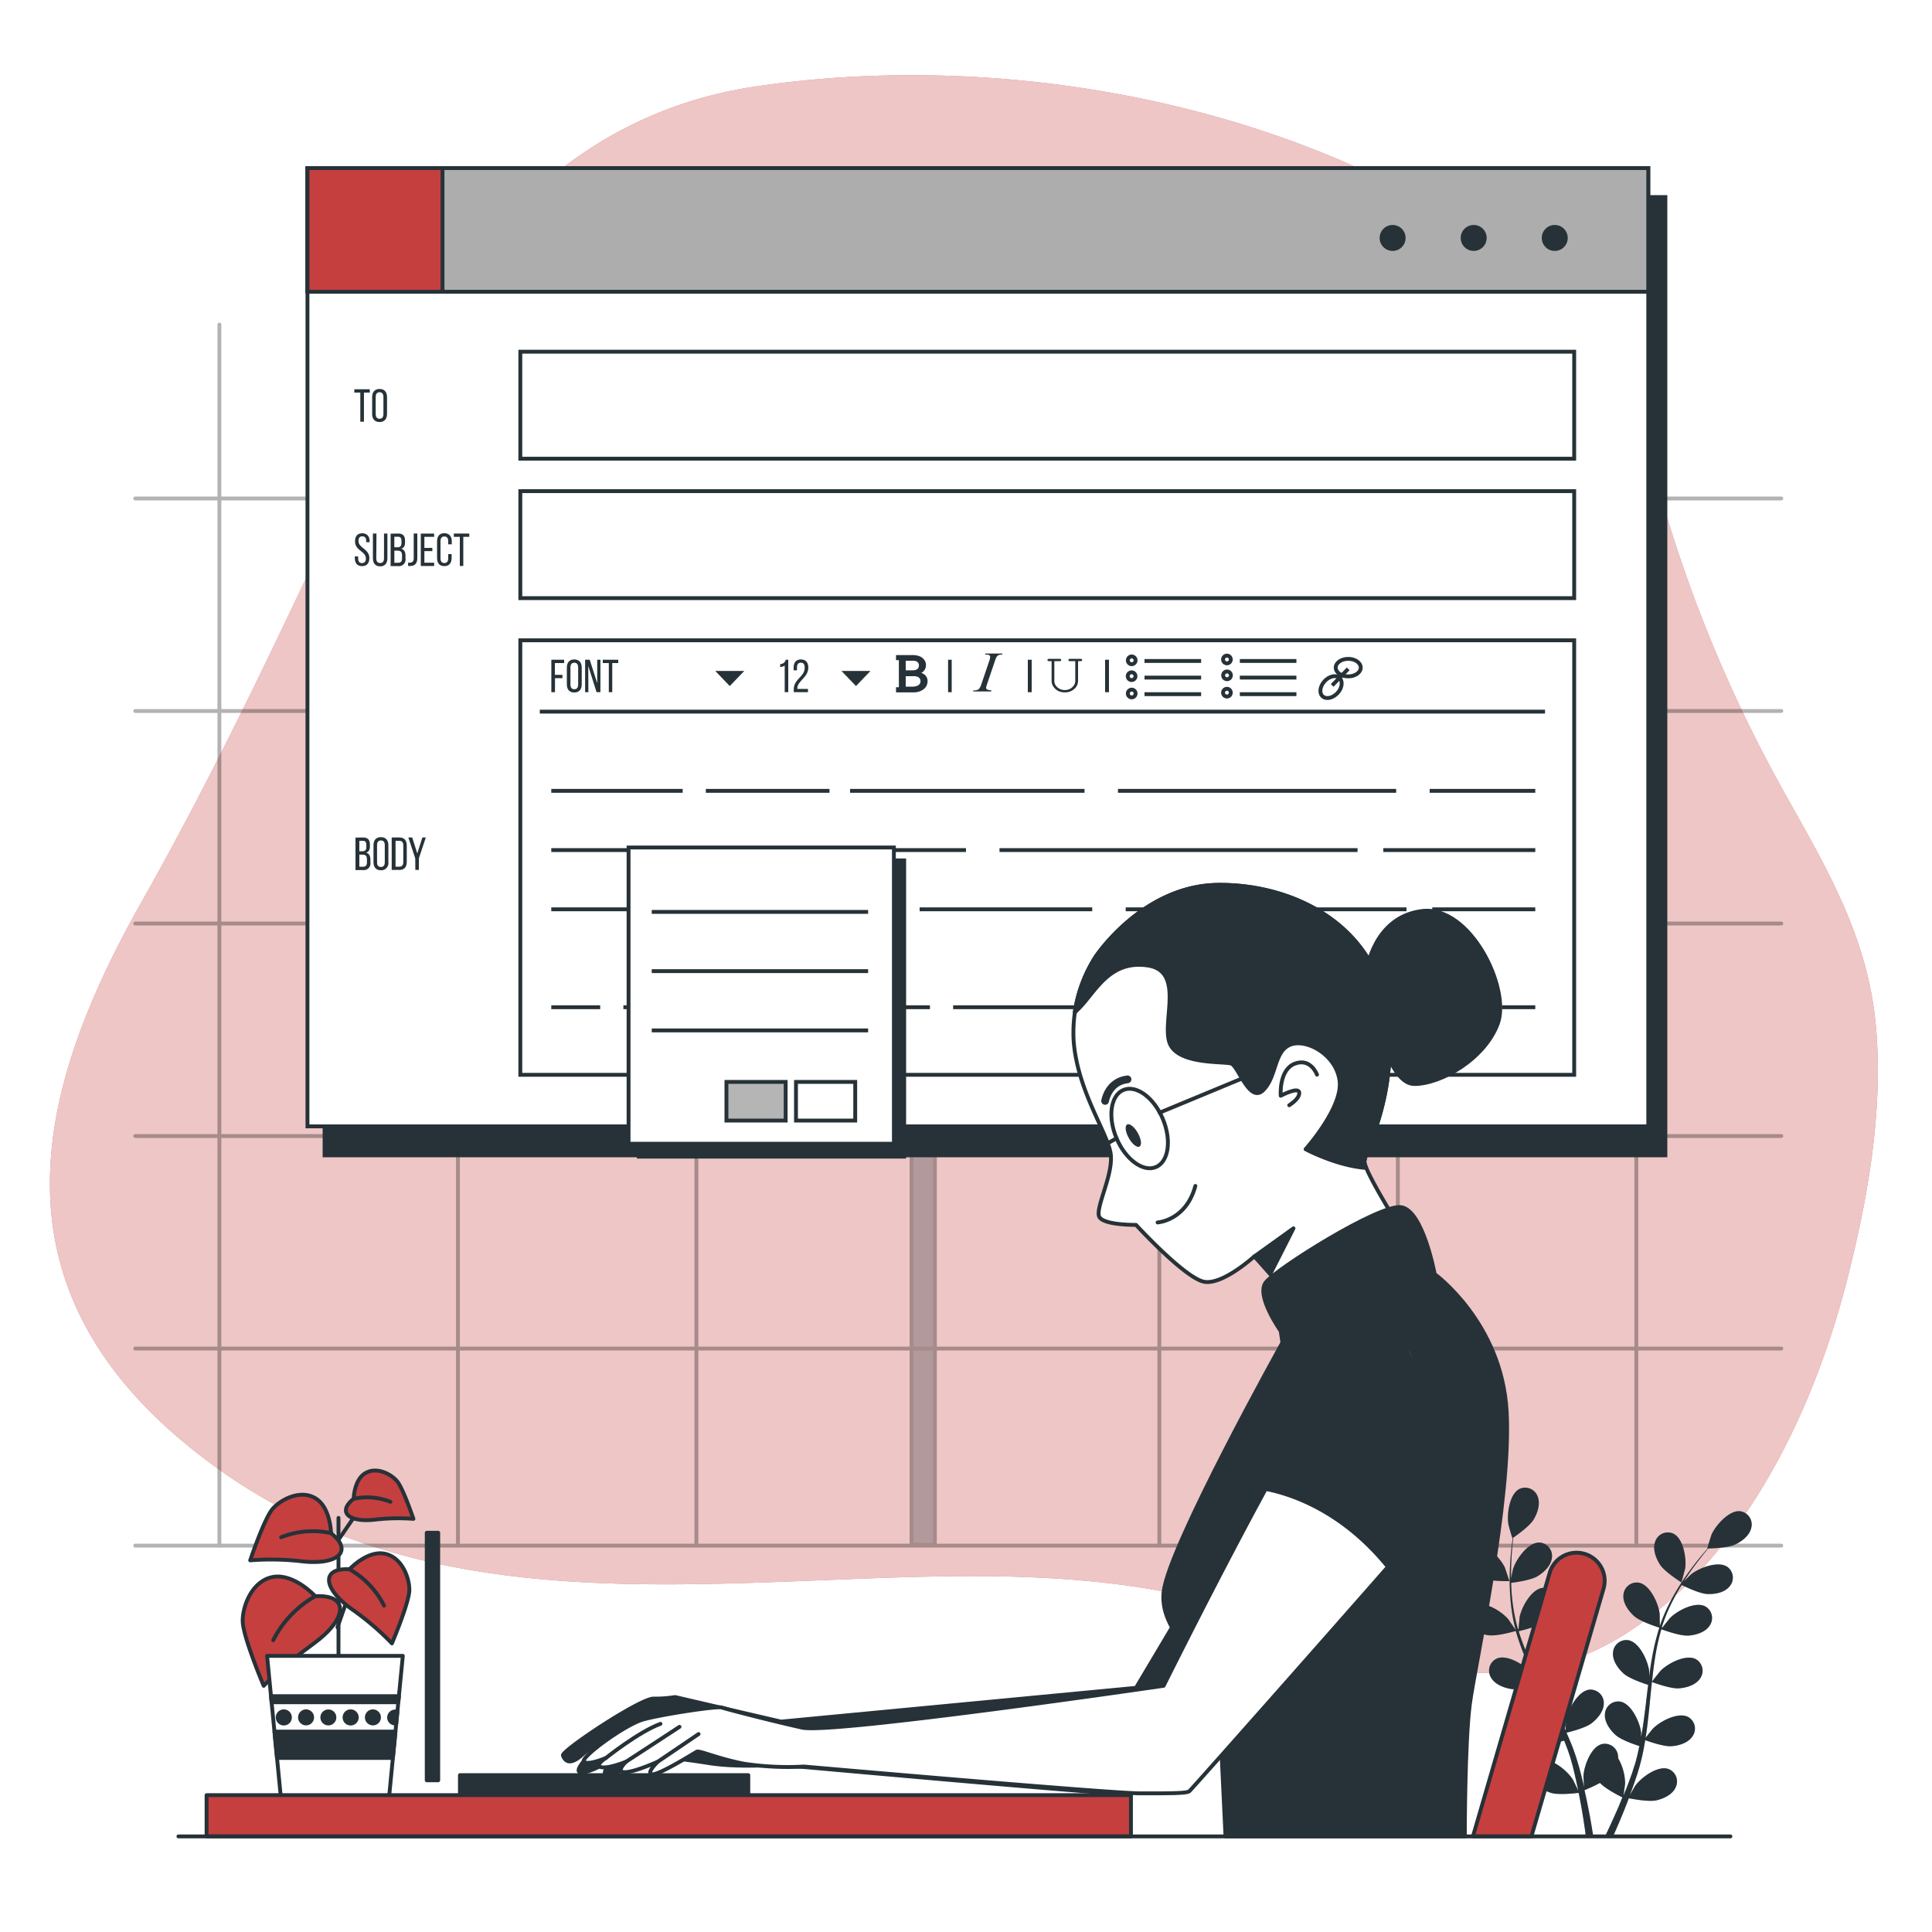 <svg class="animated" id="freepik_stories-editing-body-text" xmlns="http://www.w3.org/2000/svg" viewBox="0 0 500 500" version="1.1" xmlns:xlink="http://www.w3.org/1999/xlink" xmlns:svgjs="http://svgjs.com/svgjs"><style>svg#freepik_stories-editing-body-text:not(.animated) .animable {opacity: 0;}svg#freepik_stories-editing-body-text.animated #freepik--Screen--inject-87 {animation: 1.5s Infinite  linear floating;animation-delay: 0s;}            @keyframes floating {                0% {                    opacity: 1;                    transform: translateY(0px);                }                50% {                    transform: translateY(-10px);                }                100% {                    opacity: 1;                    transform: translateY(0px);                }            }        </style><g id="freepik--background-simple--inject-87" style="transform-origin: 249.454px 226.217px 0px;" class="animable"><path d="M417.22,96.56C408.33,81.43,395.89,69.05,380.16,59c-52.37-33.63-123.55-45.74-184.74-36.6-43.71,6.53-72.85,36.24-91.5,75-22,45.75-42,91.26-67.1,135.69C8,284-4.87,337,57.67,381c54.12,38.08,122,28.2,184,27,20.56-.4,41.27.28,61.5,4.26,40.2,7.9,79.24,36,118.78,9.76,30.05-19.95,47.75-57.64,56.33-91.78,5.11-20.34,9.13-42.79,7.23-64.39-2.07-23.66-13-41.48-24.21-61.63a359.15,359.15,0,0,1-32.78-80.48A110.36,110.36,0,0,0,417.22,96.56Z" style="fill: rgb(197, 63, 63); transform-origin: 249.454px 226.217px 0px;" id="el4m31i59w2yg" class="animable"></path><g id="elbzhpbuh7mva"><path d="M417.22,96.56C408.33,81.43,395.89,69.05,380.16,59c-52.37-33.63-123.55-45.74-184.74-36.6-43.71,6.53-72.85,36.24-91.5,75-22,45.75-42,91.26-67.1,135.69C8,284-4.87,337,57.67,381c54.12,38.08,122,28.2,184,27,20.56-.4,41.27.28,61.5,4.26,40.2,7.9,79.24,36,118.78,9.76,30.05-19.95,47.75-57.64,56.33-91.78,5.11-20.34,9.13-42.79,7.23-64.39-2.07-23.66-13-41.48-24.21-61.63a359.15,359.15,0,0,1-32.78-80.48A110.36,110.36,0,0,0,417.22,96.56Z" style="fill: rgb(255, 255, 255); opacity: 0.7; transform-origin: 249.454px 226.217px 0px;" class="animable"></path></g></g><g id="freepik--Window--inject-87" style="transform-origin: 248px 240.5px 0px;" class="animable"><g id="elvh1aq9frveg"><g style="opacity: 0.3; transform-origin: 248px 240.5px 0px;" class="animable"><rect x="235.9" y="81" width="6.05" height="318.78" style="fill: rgb(38, 50, 56); stroke: rgb(0, 0, 0); stroke-linecap: round; stroke-linejoin: round; transform-origin: 238.925px 240.39px 0px;" id="elivo5ugr9ix" class="animable"></rect><line x1="35" y1="129" x2="461" y2="129" style="fill: none; stroke: rgb(0, 0, 0); stroke-linecap: round; stroke-linejoin: round; transform-origin: 248px 129px 0px;" id="elcc6qv1g3" class="animable"></line><line x1="35" y1="184" x2="461" y2="184" style="fill: none; stroke: rgb(0, 0, 0); stroke-linecap: round; stroke-linejoin: round; transform-origin: 248px 184px 0px;" id="elk4lezt9gjkp" class="animable"></line><line x1="35" y1="239" x2="461" y2="239" style="fill: none; stroke: rgb(0, 0, 0); stroke-linecap: round; stroke-linejoin: round; transform-origin: 248px 239px 0px;" id="elbg1lb4r9jnp" class="animable"></line><line x1="35" y1="294" x2="461" y2="294" style="fill: none; stroke: rgb(0, 0, 0); stroke-linecap: round; stroke-linejoin: round; transform-origin: 248px 294px 0px;" id="el78inoih42y8" class="animable"></line><line x1="35" y1="349" x2="461" y2="349" style="fill: none; stroke: rgb(0, 0, 0); stroke-linecap: round; stroke-linejoin: round; transform-origin: 248px 349px 0px;" id="ely2trtooua4" class="animable"></line><line x1="180.23" y1="84" x2="180.23" y2="400" style="fill: none; stroke: rgb(0, 0, 0); stroke-linecap: round; stroke-linejoin: round; transform-origin: 180.23px 242px 0px;" id="el1bdq7scdgis" class="animable"></line><line x1="118.51" y1="84" x2="118.51" y2="400" style="fill: none; stroke: rgb(0, 0, 0); stroke-linecap: round; stroke-linejoin: round; transform-origin: 118.51px 242px 0px;" id="elig1mrv0edtj" class="animable"></line><line x1="56.78" y1="84" x2="56.78" y2="400" style="fill: none; stroke: rgb(0, 0, 0); stroke-linecap: round; stroke-linejoin: round; transform-origin: 56.78px 242px 0px;" id="elp2gocun78" class="animable"></line><line x1="423.48" y1="84" x2="423.48" y2="400" style="fill: none; stroke: rgb(0, 0, 0); stroke-linecap: round; stroke-linejoin: round; transform-origin: 423.48px 242px 0px;" id="elpeoyljllpx" class="animable"></line><line x1="361.76" y1="84" x2="361.76" y2="400" style="fill: none; stroke: rgb(0, 0, 0); stroke-linecap: round; stroke-linejoin: round; transform-origin: 361.76px 242px 0px;" id="el0dsophpkl365" class="animable"></line><line x1="300.04" y1="84" x2="300.04" y2="400" style="fill: none; stroke: rgb(0, 0, 0); stroke-linecap: round; stroke-linejoin: round; transform-origin: 300.04px 242px 0px;" id="ele705gks0di" class="animable"></line><line x1="35" y1="400" x2="461" y2="400" style="fill: none; stroke: rgb(0, 0, 0); stroke-linecap: round; stroke-linejoin: round; transform-origin: 248px 400px 0px;" id="ell4nxdusa8ej" class="animable"></line></g></g></g><g id="freepik--plant-2--inject-87" style="transform-origin: 416.166px 429.96px 0px;" class="animable"><path d="M435.13,409.52c.05,0,.93-3.4,1-3.62.36-2.58-.46-7.77-3.08-9a3.44,3.44,0,0,0-4.69,2.07c-.71,1.94.19,4.31,1.24,5.94C430.8,406.79,435.13,409.51,435.13,409.52Z" style="fill: rgb(38, 50, 56); transform-origin: 432.158px 403.057px 0px;" id="elv2ervle75mo" class="animable"></path><path d="M383.43,408.39c2.09.92,7.2.8,7.2.8s-1.1-3.35-1.19-3.55c-1.12-2.34-4.67-6.22-7.56-5.83a3.44,3.44,0,0,0-2.76,4.32C379.6,406.13,381.65,407.61,383.43,408.39Z" style="fill: rgb(38, 50, 56); transform-origin: 384.812px 404.489px 0px;" id="els9ahmsq5wa" class="animable"></path><path d="M385.19,423.2c2.17.31,6.73-1,7.09-1.11a61.23,61.23,0,0,0,2.77,7.65c.63,1.45,1.31,2.9,2,4.34-.41-.61-.79-1.15-.85-1.23-1.7-2-6.15-4.76-8.83-3.62a3.44,3.44,0,0,0-1.52,4.89c1,1.8,3.36,2.7,5.28,3S397,436.33,398,436c.28.55.54,1.1.82,1.65,1.32,2.63,2.65,5.25,3.88,7.86.43.92.82,1.84,1.22,2.76-.38-.54-.69-1-.75-1.06-1.7-2-6.14-4.77-8.82-3.63a3.45,3.45,0,0,0-1.53,4.9c1,1.8,3.36,2.69,5.28,3s5.48-.67,6.71-1c.38,1,.76,1.91,1.08,2.86.2.64.45,1.25.62,1.92l.54,1.93c.3,1.25.61,2.53.87,3.75.19.85.35,1.66.52,2.48-.42-.92-1.28-2.71-1.37-2.85-1.38-2.2-5.35-5.64-8.17-4.92a3.44,3.44,0,0,0-2.25,4.61c.7,1.93,2.91,3.17,4.77,3.74,2,.62,6.57.05,7.14,0,.27,1.35.52,2.67.74,3.91.46,2.61.81,5,1.08,7h1.9c-.32-2.09-.74-4.55-1.29-7.28-.27-1.38-.58-2.84-.92-4.34a39.73,39.73,0,0,0,4-1.87c1.49,1.61,5.31,3.5,5.8,3.74-.52,1.28-1,2.52-1.54,3.68-1,2.28-1.94,4.31-2.78,6.07h2.05c.72-1.6,1.5-3.41,2.32-5.4.53-1.3,1.08-2.69,1.62-4.13.55.11,5,1,7.12.55,1.89-.43,4.19-1.5,5-3.37a3.45,3.45,0,0,0-1.9-4.76c-2.77-.93-7,2.2-8.52,4.3-.09.12-.93,1.57-1.45,2.49.22-.59.44-1.15.66-1.76.44-1.2.85-2.42,1.29-3.72.19-.63.38-1.28.57-1.92s.35-1.35.52-2c.38-1.58.68-3.19.95-4.83,1.05.38,4.81,1.69,6.76,1.56s4.36-.85,5.49-2.58a3.45,3.45,0,0,0-1.16-5c-2.59-1.34-7.23,1.12-9.07,3-.12.11-1.29,1.58-1.92,2.39.15-1,.31-2,.43-3,.36-2.89.64-5.82.92-8.75.09-.89.19-1.79.28-2.68.37.14,4.81,1.79,7,1.64,1.94-.14,4.37-.85,5.49-2.57a3.45,3.45,0,0,0-1.15-5c-2.59-1.33-7.23,1.13-9.07,3-.14.14-1.83,2.25-2.23,2.81.2-2,.43-3.93.73-5.85a60.2,60.2,0,0,1,1.68-7.69c.17.07,4.79,1.81,7,1.65,1.94-.13,4.37-.85,5.49-2.57a3.44,3.44,0,0,0-1.15-5c-2.59-1.34-7.23,1.12-9.08,3-.12.12-1.4,1.72-2,2.5l-.15-.08a44.53,44.53,0,0,1,3.06-7.3c.66-1.29,1.37-2.5,2.08-3.65.83.41,4.63,2.26,6.65,2.34s4.44-.36,5.74-1.95a3.45,3.45,0,0,0-.6-5.1c-2.43-1.61-7.31.33-9.34,1.95-.11.09-1.14,1.11-1.88,1.86.33-.51.66-1.05,1-1.54,1.22-1.84,2.45-3.44,3.55-4.85.63-.8,1.22-1.51,1.77-2.17,1,0,5.14-.14,6.95-1s3.76-2.36,4.19-4.37a3.46,3.46,0,0,0-2.88-4.25c-2.9-.31-6.34,3.66-7.4,6-.09.2-1.15,3.58-1.09,3.58H442c-.55.63-1.13,1.3-1.75,2-1.13,1.39-2.4,3-3.66,4.79a60.85,60.85,0,0,0-3.8,6.05,44.63,44.63,0,0,0-3.24,7.3l0,.09c0-.85,0-3.24-.05-3.42-.33-2.58-2.49-7.37-5.36-7.9a3.45,3.45,0,0,0-4,3.25c-.17,2,1.32,4.1,2.77,5.39,1.63,1.46,6.16,2.87,6.52,3a62.12,62.12,0,0,0-1.91,7.91c-.28,1.56-.51,3.14-.72,4.73,0-.74,0-1.4,0-1.49-.34-2.58-2.5-7.37-5.36-7.9a3.46,3.46,0,0,0-4,3.24c-.16,2.05,1.32,4.1,2.77,5.4s5.31,2.59,6.33,2.92c-.07.61-.15,1.21-.23,1.82-.34,2.92-.68,5.84-1.1,8.7-.14,1-.33,2-.5,3,0-.65,0-1.21,0-1.29-.33-2.58-2.49-7.37-5.36-7.9a3.45,3.45,0,0,0-4,3.25c-.17,2,1.32,4.1,2.76,5.39s4.94,2.47,6.15,2.86c-.21,1-.42,2-.67,3-.19.66-.32,1.3-.55,1.95s-.41,1.28-.61,1.91c-.44,1.2-.88,2.45-1.34,3.61-.31.81-.62,1.58-.94,2.35.16-1,.43-3,.43-3.13a13.42,13.42,0,0,0-1.79-6.51,3.89,3.89,0,0,0-.05-.76,3.44,3.44,0,0,0-4.21-2.92c-2.82.75-4.6,5.69-4.74,8.28,0,.16.1,1.83.18,2.88-.14-.61-.27-1.21-.43-1.83-.29-1.25-.62-2.48-1-3.81-.19-.64-.38-1.28-.58-1.93s-.45-1.3-.68-2c-.55-1.53-1.19-3-1.87-4.55,1.09-.27,4.95-1.25,6.49-2.44s3.18-3.11,3.16-5.17a3.45,3.45,0,0,0-3.72-3.53c-2.89.32-5.41,4.93-5.93,7.48,0,.16-.21,2-.28,3.05-.41-.9-.82-1.81-1.27-2.71-1.3-2.61-2.69-5.2-4.06-7.8l-1.25-2.39c.39-.09,5-1.16,6.73-2.49,1.54-1.18,3.18-3.12,3.16-5.17a3.45,3.45,0,0,0-3.72-3.53c-2.9.31-5.41,4.93-5.93,7.47,0,.2-.29,2.89-.32,3.57-.91-1.75-1.8-3.51-2.61-5.28a60.9,60.9,0,0,1-2.84-7.34c.18,0,5-1.13,6.77-2.5,1.54-1.18,3.17-3.11,3.16-5.17a3.45,3.45,0,0,0-3.72-3.53c-2.9.32-5.41,4.93-5.94,7.48,0,.16-.22,2.21-.28,3.19l-.17,0a44.85,44.85,0,0,1-1.48-7.78c-.16-1.44-.24-2.84-.28-4.19.92-.11,5.11-.67,6.84-1.72s3.5-2.75,3.71-4.79a3.45,3.45,0,0,0-3.31-3.92c-2.92,0-5.92,4.3-6.72,6.78-.05.13-.34,1.55-.54,2.58,0-.61,0-1.24,0-1.83,0-2.2.14-4.22.28-6,.08-1,.18-1.93.28-2.79.85-.58,4.21-2.95,5.25-4.65s1.84-4.06,1.08-6a3.45,3.45,0,0,0-4.74-1.95c-2.59,1.34-3.27,6.55-2.84,9.11,0,.23,1,3.63,1.06,3.6l.05,0c-.11.82-.23,1.7-.33,2.67-.18,1.79-.36,3.8-.41,6a60.26,60.26,0,0,0,.17,7.14,44.72,44.72,0,0,0,1.32,7.88l0,.09c-.46-.72-1.81-2.69-1.93-2.83-1.7-2-6.14-4.77-8.82-3.63a3.45,3.45,0,0,0-1.53,4.9C380.9,422,383.27,422.92,385.19,423.2Z" style="fill: rgb(38, 50, 56); transform-origin: 416.403px 429.96px 0px;" id="el3mda1oi3nxd" class="animable"></path><g id="elxfonwmkgan"><path d="M383.43,408.39c2.09.92,7.2.8,7.2.8s-1.1-3.35-1.19-3.55c-1.12-2.34-4.67-6.22-7.56-5.83a3.44,3.44,0,0,0-2.76,4.32C379.6,406.13,381.65,407.61,383.43,408.39Z" style="fill: rgb(38, 50, 56); opacity: 0.3; transform-origin: 384.812px 404.489px 0px;" class="animable"></path></g><g id="elamr8ngo5oqq"><path d="M435.13,409.52c.05,0,.93-3.4,1-3.62.36-2.58-.46-7.77-3.08-9a3.44,3.44,0,0,0-4.69,2.07c-.71,1.94.19,4.31,1.24,5.94C430.8,406.79,435.13,409.51,435.13,409.52Z" style="fill: rgb(38, 50, 56); opacity: 0.3; transform-origin: 432.158px 403.057px 0px;" class="animable"></path></g><g id="el5ppkuum8jj9"><path d="M385.19,423.2c2.17.31,6.73-1,7.09-1.11a61.23,61.23,0,0,0,2.77,7.65c.63,1.45,1.31,2.9,2,4.34-.41-.61-.79-1.15-.85-1.23-1.7-2-6.15-4.76-8.83-3.62a3.44,3.44,0,0,0-1.52,4.89c1,1.8,3.36,2.7,5.28,3S397,436.33,398,436c.28.55.54,1.1.82,1.65,1.32,2.63,2.65,5.25,3.88,7.86.43.92.82,1.84,1.22,2.76-.38-.54-.69-1-.75-1.06-1.7-2-6.14-4.77-8.82-3.63a3.45,3.45,0,0,0-1.53,4.9c1,1.8,3.36,2.69,5.28,3s5.48-.67,6.71-1c.38,1,.76,1.91,1.08,2.86.2.64.45,1.25.62,1.92l.54,1.93c.3,1.25.61,2.53.87,3.75.19.85.35,1.66.52,2.48-.42-.92-1.28-2.71-1.37-2.85-1.38-2.2-5.35-5.64-8.17-4.92a3.44,3.44,0,0,0-2.25,4.61c.7,1.93,2.91,3.17,4.77,3.74,2,.62,6.57.05,7.14,0,.27,1.35.52,2.67.74,3.91.46,2.61.81,5,1.08,7h1.9c-.32-2.09-.74-4.55-1.29-7.28-.27-1.38-.58-2.84-.92-4.34a39.73,39.73,0,0,0,4-1.87c1.49,1.61,5.31,3.5,5.8,3.74-.52,1.28-1,2.52-1.54,3.68-1,2.28-1.94,4.31-2.78,6.07h2.05c.72-1.6,1.5-3.41,2.32-5.4.53-1.3,1.08-2.69,1.62-4.13.55.11,5,1,7.12.55,1.89-.43,4.19-1.5,5-3.37a3.45,3.45,0,0,0-1.9-4.76c-2.77-.93-7,2.2-8.52,4.3-.09.12-.93,1.57-1.45,2.49.22-.59.44-1.15.66-1.76.44-1.2.85-2.42,1.29-3.72.19-.63.38-1.28.57-1.92s.35-1.35.52-2c.38-1.58.68-3.19.95-4.83,1.05.38,4.81,1.69,6.76,1.56s4.36-.85,5.49-2.58a3.45,3.45,0,0,0-1.16-5c-2.59-1.34-7.23,1.12-9.07,3-.12.11-1.29,1.58-1.92,2.39.15-1,.31-2,.43-3,.36-2.89.64-5.82.92-8.75.09-.89.19-1.79.28-2.68.37.14,4.81,1.79,7,1.64,1.94-.14,4.37-.85,5.49-2.57a3.45,3.45,0,0,0-1.15-5c-2.59-1.33-7.23,1.13-9.07,3-.14.14-1.83,2.25-2.23,2.81.2-2,.43-3.93.73-5.85a60.2,60.2,0,0,1,1.68-7.69c.17.07,4.79,1.81,7,1.65,1.94-.13,4.37-.85,5.49-2.57a3.44,3.44,0,0,0-1.15-5c-2.59-1.34-7.23,1.12-9.08,3-.12.12-1.4,1.72-2,2.5l-.15-.08a44.53,44.53,0,0,1,3.06-7.3c.66-1.29,1.37-2.5,2.08-3.65.83.41,4.63,2.26,6.65,2.34s4.44-.36,5.74-1.95a3.45,3.45,0,0,0-.6-5.1c-2.43-1.61-7.31.33-9.34,1.95-.11.09-1.14,1.11-1.88,1.86.33-.51.66-1.05,1-1.54,1.22-1.84,2.45-3.44,3.55-4.85.63-.8,1.22-1.51,1.77-2.17,1,0,5.14-.14,6.95-1s3.76-2.36,4.19-4.37a3.46,3.46,0,0,0-2.88-4.25c-2.9-.31-6.34,3.66-7.4,6-.09.2-1.15,3.58-1.09,3.58H442c-.55.63-1.13,1.3-1.75,2-1.13,1.39-2.4,3-3.66,4.79a60.85,60.85,0,0,0-3.8,6.05,44.63,44.63,0,0,0-3.24,7.3l0,.09c0-.85,0-3.24-.05-3.42-.33-2.58-2.49-7.37-5.36-7.9a3.45,3.45,0,0,0-4,3.25c-.17,2,1.32,4.1,2.77,5.39,1.63,1.46,6.16,2.87,6.52,3a62.12,62.12,0,0,0-1.91,7.91c-.28,1.56-.51,3.14-.72,4.73,0-.74,0-1.4,0-1.49-.34-2.58-2.5-7.37-5.36-7.9a3.46,3.46,0,0,0-4,3.24c-.16,2.05,1.32,4.1,2.77,5.4s5.31,2.59,6.33,2.92c-.07.61-.15,1.21-.23,1.82-.34,2.92-.68,5.84-1.1,8.7-.14,1-.33,2-.5,3,0-.65,0-1.21,0-1.29-.33-2.58-2.49-7.37-5.36-7.9a3.45,3.45,0,0,0-4,3.25c-.17,2,1.32,4.1,2.76,5.39s4.94,2.47,6.15,2.86c-.21,1-.42,2-.67,3-.19.66-.32,1.3-.55,1.95s-.41,1.28-.61,1.91c-.44,1.2-.88,2.45-1.34,3.61-.31.81-.62,1.58-.94,2.35.16-1,.43-3,.43-3.13a13.42,13.42,0,0,0-1.79-6.51,3.89,3.89,0,0,0-.05-.76,3.44,3.44,0,0,0-4.21-2.92c-2.82.75-4.6,5.69-4.74,8.28,0,.16.1,1.83.18,2.88-.14-.61-.27-1.21-.43-1.83-.29-1.25-.62-2.48-1-3.81-.19-.64-.38-1.28-.58-1.93s-.45-1.3-.68-2c-.55-1.53-1.19-3-1.87-4.55,1.09-.27,4.95-1.25,6.49-2.44s3.18-3.11,3.16-5.17a3.45,3.45,0,0,0-3.72-3.53c-2.89.32-5.41,4.93-5.93,7.48,0,.16-.21,2-.28,3.05-.41-.9-.82-1.81-1.27-2.71-1.3-2.61-2.69-5.2-4.06-7.8l-1.25-2.39c.39-.09,5-1.16,6.73-2.49,1.54-1.18,3.18-3.12,3.16-5.17a3.45,3.45,0,0,0-3.72-3.53c-2.9.31-5.41,4.93-5.93,7.47,0,.2-.29,2.89-.32,3.57-.91-1.75-1.8-3.51-2.61-5.28a60.9,60.9,0,0,1-2.84-7.34c.18,0,5-1.13,6.77-2.5,1.54-1.18,3.17-3.11,3.16-5.17a3.45,3.45,0,0,0-3.72-3.53c-2.9.32-5.41,4.93-5.94,7.48,0,.16-.22,2.21-.28,3.19l-.17,0a44.85,44.85,0,0,1-1.48-7.78c-.16-1.44-.24-2.84-.28-4.19.92-.11,5.11-.67,6.84-1.72s3.5-2.75,3.71-4.79a3.45,3.45,0,0,0-3.31-3.92c-2.92,0-5.92,4.3-6.72,6.78-.05.13-.34,1.55-.54,2.58,0-.61,0-1.24,0-1.83,0-2.2.14-4.22.28-6,.08-1,.18-1.93.28-2.79.85-.58,4.21-2.95,5.25-4.65s1.84-4.06,1.08-6a3.45,3.45,0,0,0-4.74-1.95c-2.59,1.34-3.27,6.55-2.84,9.11,0,.23,1,3.63,1.06,3.6l.05,0c-.11.82-.23,1.7-.33,2.67-.18,1.79-.36,3.8-.41,6a60.26,60.26,0,0,0,.17,7.14,44.72,44.72,0,0,0,1.32,7.88l0,.09c-.46-.72-1.81-2.69-1.93-2.83-1.7-2-6.14-4.77-8.82-3.63a3.45,3.45,0,0,0-1.53,4.9C380.9,422,383.27,422.92,385.19,423.2Z" style="fill: rgb(38, 50, 56); opacity: 0.3; transform-origin: 416.403px 429.96px 0px;" class="animable"></path></g></g><g id="freepik--plant-1--inject-87" style="transform-origin: 84.895px 422.843px 0px;" class="animable"><line x1="87.34" y1="421.14" x2="91.01" y2="410.66" style="fill: none; stroke: rgb(38, 50, 56); stroke-linecap: round; stroke-linejoin: round; transform-origin: 89.175px 415.9px 0px;" id="elj98mq1qjrwe" class="animable"></line><line x1="87.6" y1="392.84" x2="87.6" y2="431.89" style="fill: none; stroke: rgb(38, 50, 56); stroke-linecap: round; stroke-linejoin: round; transform-origin: 87.6px 412.365px 0px;" id="eljpo5kziyk3" class="animable"></line><path d="M81.59,413.1s-5.44-5.93-10.88-5-7.91,7.42-7.91,11.38,5.44,16.81,5.44,16.81,4-4.45,12.86-10.88S90.49,412.61,81.59,413.1Z" style="fill: rgb(197, 63, 63); stroke: rgb(38, 50, 56); stroke-linecap: round; stroke-linejoin: round; transform-origin: 75.405px 422.146px 0px;" id="el2idjgmvxz8g" class="animable"></path><path d="M81.59,413.1a27.18,27.18,0,0,0-10.88,11.38" style="fill: none; stroke: rgb(38, 50, 56); stroke-linecap: round; stroke-linejoin: round; transform-origin: 76.15px 418.79px 0px;" id="el7h3n6v4dfd9" class="animable"></path><path d="M90.45,406.13s4.5-4.88,9-4.05,6.5,6.13,6.49,9.39-4.51,13.84-4.51,13.84a71.11,71.11,0,0,0-10.57-9C83.51,411,83.12,405.71,90.45,406.13Z" style="fill: rgb(197, 63, 63); stroke: rgb(38, 50, 56); stroke-linecap: round; stroke-linejoin: round; transform-origin: 95.543px 413.648px 0px;" id="elv7mfbp9c6n9" class="animable"></path><path d="M90.45,406.13a22.39,22.39,0,0,1,8.94,9.4" style="fill: none; stroke: rgb(38, 50, 56); stroke-linecap: round; stroke-linejoin: round; transform-origin: 94.92px 410.83px 0px;" id="elqbq7ge3joig" class="animable"></path><line x1="86.81" y1="399.65" x2="93.63" y2="389.69" style="fill: none; stroke: rgb(38, 50, 56); stroke-linecap: round; stroke-linejoin: round; transform-origin: 90.22px 394.67px 0px;" id="elc590sh4adof" class="animable"></line><path d="M85.67,396.77s-.11-6.63-4-9-8.93.25-11.09,2.69-5.83,13.35-5.83,13.35a70.22,70.22,0,0,1,13.87.31C87.61,405,91.43,401.33,85.67,396.77Z" style="fill: rgb(197, 63, 63); stroke: rgb(38, 50, 56); stroke-linecap: round; stroke-linejoin: round; transform-origin: 76.576px 395.545px 0px;" id="elenbw3bdm6re" class="animable"></path><path d="M85.67,396.77a22.36,22.36,0,0,0-12.92,1.07" style="fill: none; stroke: rgb(38, 50, 56); stroke-linecap: round; stroke-linejoin: round; transform-origin: 79.21px 397.056px 0px;" id="elbzi1a17218v" class="animable"></path><path d="M91.53,387.88s.08-4.88,3-6.62,6.57.18,8.17,2,4.29,9.82,4.29,9.82a52.07,52.07,0,0,0-10.21.23C90.1,394,87.29,391.24,91.53,387.88Z" style="fill: rgb(197, 63, 63); stroke: rgb(38, 50, 56); stroke-linecap: round; stroke-linejoin: round; transform-origin: 98.255px 386.997px 0px;" id="eliihea5vdga" class="animable"></path><path d="M91.53,387.88a16.49,16.49,0,0,1,9.51.79" style="fill: none; stroke: rgb(38, 50, 56); stroke-linecap: round; stroke-linejoin: round; transform-origin: 96.285px 388.093px 0px;" id="elgug2i7i570f" class="animable"></path><polygon points="104.25 428.54 69.12 428.54 72.68 465.11 100.69 465.11 104.25 428.54" style="fill: rgb(255, 255, 255); stroke: rgb(38, 50, 56); stroke-linecap: round; stroke-linejoin: round; transform-origin: 86.685px 446.825px 0px;" id="elosoi31ne31m" class="animable"></polygon><path d="M94.94,444.47a1.57,1.57,0,1,0,1.57-1.58A1.57,1.57,0,0,0,94.94,444.47Z" style="fill: rgb(38, 50, 56); stroke: rgb(38, 50, 56); stroke-linecap: round; stroke-linejoin: round; transform-origin: 96.51px 444.46px 0px;" id="elgqwhn89gpjo" class="animable"></path><path d="M89.17,444.47a1.58,1.58,0,1,0,1.57-1.58A1.57,1.57,0,0,0,89.17,444.47Z" style="fill: rgb(38, 50, 56); stroke: rgb(38, 50, 56); stroke-linecap: round; stroke-linejoin: round; transform-origin: 90.75px 444.47px 0px;" id="elfme8huw1gbc" class="animable"></path><polygon points="70.29 440.54 103.08 440.54 103.24 438.96 70.14 438.96 70.29 440.54" style="fill: rgb(38, 50, 56); stroke: rgb(38, 50, 56); stroke-linecap: round; stroke-linejoin: round; transform-origin: 86.69px 439.75px 0px;" id="elvpoqz6fvbo9" class="animable"></polygon><polygon points="101.68 454.95 102.34 448.14 71.03 448.14 71.69 454.95 101.68 454.95" style="fill: rgb(38, 50, 56); stroke: rgb(38, 50, 56); stroke-linecap: round; stroke-linejoin: round; transform-origin: 86.685px 451.545px 0px;" id="el9zh2wqythuq" class="animable"></polygon><path d="M100.7,444.47a1.57,1.57,0,0,0,1.58,1.57l.27,0,.29-3a1.69,1.69,0,0,0-.56-.11A1.58,1.58,0,0,0,100.7,444.47Z" style="fill: rgb(38, 50, 56); stroke: rgb(38, 50, 56); stroke-linecap: round; stroke-linejoin: round; transform-origin: 101.77px 444.485px 0px;" id="el4qerv3nx016" class="animable"></path><circle cx="84.98" cy="444.47" r="1.57" style="fill: rgb(38, 50, 56); stroke: rgb(38, 50, 56); stroke-linecap: round; stroke-linejoin: round; transform-origin: 84.98px 444.47px 0px;" id="elkcpo5cpsq1" class="animable"></circle><path d="M71.87,444.47a1.58,1.58,0,1,0,1.58-1.58A1.57,1.57,0,0,0,71.87,444.47Z" style="fill: rgb(38, 50, 56); stroke: rgb(38, 50, 56); stroke-linecap: round; stroke-linejoin: round; transform-origin: 73.45px 444.47px 0px;" id="eltf9xzcpbhur" class="animable"></path><path d="M77.64,444.47a1.57,1.57,0,1,0,1.57-1.58A1.57,1.57,0,0,0,77.64,444.47Z" style="fill: rgb(38, 50, 56); stroke: rgb(38, 50, 56); stroke-linecap: round; stroke-linejoin: round; transform-origin: 79.21px 444.46px 0px;" id="elv6024w67w" class="animable"></path></g><g id="freepik--Device--inject-87" style="transform-origin: 148.321px 430.791px 0px;" class="animable"><g id="el032eyclepel"><rect x="110.44" y="396.68" width="2.97" height="64.06" style="fill: rgb(38, 50, 56); stroke: rgb(38, 50, 56); stroke-linecap: round; stroke-linejoin: round; transform-origin: 111.925px 428.71px 0px; transform: rotate(-13.54deg);" class="animable"></rect></g><rect x="119.03" y="459.41" width="74.63" height="4.95" style="fill: rgb(38, 50, 56); stroke: rgb(38, 50, 56); stroke-linecap: round; stroke-linejoin: round; transform-origin: 156.345px 461.885px 0px;" id="elr6sz1o70ez" class="animable"></rect></g><g id="freepik--Screen--inject-87" style="transform-origin: 255.285px 171.42px 0px;" class="animable animator-active"><rect x="84" y="51" width="347" height="248" style="fill: rgb(38, 50, 56); stroke: rgb(38, 50, 56); stroke-miterlimit: 10; transform-origin: 257.5px 175px 0px;" id="eldunp3k4fd8r" class="animable"></rect><rect x="79.57" y="43.5" width="347" height="248" style="fill: rgb(255, 255, 255); stroke: rgb(38, 50, 56); stroke-miterlimit: 10; transform-origin: 253.07px 167.5px 0px;" id="el4llhhjefx2e" class="animable"></rect><rect x="79.57" y="43.5" width="347" height="32" style="fill: rgb(173, 173, 173); stroke: rgb(38, 50, 56); stroke-miterlimit: 10; transform-origin: 253.07px 59.5px 0px;" id="elrp6oa4rsnkm" class="animable"></rect><rect x="79.57" y="43.5" width="34.95" height="32" style="fill: rgb(197, 63, 63); stroke: rgb(38, 50, 56); stroke-miterlimit: 10; transform-origin: 97.045px 59.5px 0px;" id="el1zoyem49w81" class="animable"></rect><path d="M405.73,61.58a3.36,3.36,0,1,0-3.36,3.36A3.37,3.37,0,0,0,405.73,61.58Z" style="fill: rgb(38, 50, 56); transform-origin: 402.37px 61.58px 0px;" id="el2x0dq4ij8wo" class="animable"></path><circle cx="381.39" cy="61.58" r="3.36" style="fill: rgb(38, 50, 56); transform-origin: 381.39px 61.58px 0px;" id="el2esktr1bdn7" class="animable"></circle><circle cx="360.41" cy="61.58" r="3.36" style="fill: rgb(38, 50, 56); transform-origin: 360.41px 61.58px 0px;" id="elylv2xb5p4ob" class="animable"></circle><rect x="134.66" y="91.02" width="272.74" height="27.69" style="fill: none; stroke: rgb(38, 50, 56); stroke-miterlimit: 10; transform-origin: 271.03px 104.865px 0px;" id="elooic89fgjw8" class="animable"></rect><rect x="134.66" y="127.11" width="272.74" height="27.69" style="fill: none; stroke: rgb(38, 50, 56); stroke-miterlimit: 10; transform-origin: 271.03px 140.955px 0px;" id="els2tmts109ir" class="animable"></rect><path d="M93.25,109.14V101.6H91.7v-.86h4v.86H94.19v7.54Z" style="fill: rgb(38, 50, 56); transform-origin: 93.7px 104.94px 0px;" id="elq01f2m1rbo" class="animable"></path><path d="M96.31,102.77c0-1.28.64-2.11,1.92-2.11s1.93.83,1.93,2.11v4.34c0,1.27-.63,2.11-1.93,2.11s-1.92-.84-1.92-2.11Zm.92,4.39c0,.77.33,1.21,1,1.21s1-.44,1-1.21v-4.44c0-.75-.32-1.21-1-1.21s-1,.46-1,1.21Z" style="fill: rgb(38, 50, 56); transform-origin: 98.235px 104.94px 0px;" id="elgwjqnj3cubs" class="animable"></path><path d="M95.66,140.09v.23h-.89V140c0-.75-.28-1.2-1-1.2s-1,.45-1,1.19c0,1.88,2.82,2.06,2.82,4.43,0,1.27-.61,2.1-1.89,2.1s-1.88-.83-1.88-2.1V144h.87v.53c0,.75.31,1.2,1,1.2s1-.45,1-1.2c0-1.88-2.81-2-2.81-4.42,0-1.29.6-2.1,1.86-2.1S95.66,138.82,95.66,140.09Z" style="fill: rgb(38, 50, 56); transform-origin: 93.74px 142.265px 0px;" id="eljwya2mhc3i" class="animable"></path><path d="M97.38,144.49c0,.76.3,1.22,1,1.22s1-.46,1-1.22v-6.41h.88v6.37c0,1.27-.59,2.12-1.88,2.12s-1.87-.85-1.87-2.12v-6.37h.92Z" style="fill: rgb(38, 50, 56); transform-origin: 98.385px 142.325px 0px;" id="eldm3ue6ivczl" class="animable"></path><path d="M103,138.08c1.31,0,1.82.62,1.82,1.86v.39c0,.89-.25,1.44-1,1.67.81.23,1.12.88,1.12,1.8v.71a1.72,1.72,0,0,1-1.91,2h-1.94v-8.39Zm-.23,3.56c.74,0,1.13-.24,1.13-1.12V140c0-.74-.25-1.1-.93-1.1h-.92v2.71Zm.28,4c.68,0,1-.36,1-1.14v-.74c0-.94-.37-1.25-1.17-1.25h-.82v3.13Z" style="fill: rgb(38, 50, 56); transform-origin: 103.028px 142.302px 0px;" id="el6fzktitimuf" class="animable"></path><path d="M105.6,145.62h.47c.61,0,1-.32,1-1.17v-6.38H108v6.32c0,1.57-.78,2.06-1.78,2.08a3.83,3.83,0,0,1-.59,0Z" style="fill: rgb(38, 50, 56); transform-origin: 106.8px 142.276px 0px;" id="el07oq4m83crcu" class="animable"></path><path d="M111.89,141.79v.84h-2.06v3h2.52v.85H108.9v-8.39h3.45v.85h-2.52v2.86Z" style="fill: rgb(38, 50, 56); transform-origin: 110.625px 142.285px 0px;" id="el8kkjj8pofi2" class="animable"></path><path d="M116.92,140.1v.76H116v-.8c0-.76-.3-1.22-1-1.22s-1,.46-1,1.22v4.43c0,.76.31,1.22,1,1.22s1-.46,1-1.22V143.4h.88v1c0,1.27-.6,2.11-1.89,2.11s-1.88-.84-1.88-2.11V140.1c0-1.27.6-2.11,1.88-2.11S116.92,138.83,116.92,140.1Z" style="fill: rgb(38, 50, 56); transform-origin: 115.015px 142.25px 0px;" id="el9tooxldm2l4" class="animable"></path><path d="M119,146.47v-7.54h-1.55v-.85h4v.85h-1.55v7.54Z" style="fill: rgb(38, 50, 56); transform-origin: 119.45px 142.275px 0px;" id="elz02y76q4vep" class="animable"></path><path d="M93.91,216.74c1.31,0,1.82.63,1.82,1.86v.4c0,.89-.25,1.44-1,1.67.81.22,1.13.87,1.13,1.79v.71a1.73,1.73,0,0,1-1.92,2H92v-8.4Zm-.23,3.57c.75,0,1.13-.24,1.13-1.12v-.49c0-.74-.25-1.1-.92-1.1H93v2.71Zm.28,4c.68,0,1-.36,1-1.14v-.75c0-.93-.37-1.24-1.17-1.24H93v3.13Z" style="fill: rgb(38, 50, 56); transform-origin: 93.942px 220.962px 0px;" id="elzwco1fq0w3" class="animable"></path><path d="M96.66,218.77c0-1.28.63-2.11,1.92-2.11s1.93.83,1.93,2.11v4.34a1.85,1.85,0,0,1-1.93,2.11c-1.29,0-1.92-.84-1.92-2.11Zm.92,4.39c0,.77.33,1.21,1,1.21s1-.44,1-1.21v-4.44c0-.75-.31-1.21-1-1.21s-1,.46-1,1.21Z" style="fill: rgb(38, 50, 56); transform-origin: 98.594px 220.941px 0px;" id="elig8w1hdsh1" class="animable"></path><path d="M103.37,216.74c1.3,0,1.9.8,1.9,2.09v4.23c0,1.29-.6,2.08-1.9,2.08h-2v-8.4Zm0,7.55c.68,0,1-.42,1-1.19v-4.32c0-.76-.32-1.18-1-1.18h-1v6.69Z" style="fill: rgb(38, 50, 56); transform-origin: 103.32px 220.94px 0px;" id="elm60oeccyz1r" class="animable"></path><path d="M107.46,222.13l-1.78-5.39h1l1.31,4.13,1.32-4.13h.89l-1.79,5.39v3h-.92Z" style="fill: rgb(38, 50, 56); transform-origin: 107.94px 220.935px 0px;" id="elebd36e51q4m" class="animable"></path><rect x="134.66" y="165.71" width="272.74" height="112.45" style="fill: none; stroke: rgb(38, 50, 56); stroke-miterlimit: 10; transform-origin: 271.03px 221.935px 0px;" id="elah1gd5x23la" class="animable"></rect><line x1="139.7" y1="184.17" x2="399.85" y2="184.17" style="fill: none; stroke: rgb(38, 50, 56); stroke-miterlimit: 10; transform-origin: 269.775px 184.17px 0px;" id="ellzbj7pgnjz" class="animable"></line><path d="M145.56,174.65v.86h-1.93v3.63h-.94v-8.4H146v.86h-2.4v3.05Z" style="fill: rgb(38, 50, 56); transform-origin: 144.345px 174.94px 0px;" id="eldfsba0nxumu" class="animable"></path><path d="M146.7,172.77c0-1.28.64-2.11,1.92-2.11s1.93.83,1.93,2.11v4.34c0,1.27-.63,2.11-1.93,2.11s-1.92-.84-1.92-2.11Zm.93,4.39c0,.77.32,1.21,1,1.21s1-.44,1-1.21v-4.44c0-.75-.32-1.21-1-1.21s-1,.46-1,1.21Z" style="fill: rgb(38, 50, 56); transform-origin: 148.625px 174.94px 0px;" id="elwytans5u5o" class="animable"></path><path d="M152.27,179.14h-.84v-8.4h1.19l1.94,6.07v-6.07h.83v8.4h-1l-2.15-6.79Z" style="fill: rgb(38, 50, 56); transform-origin: 153.41px 174.94px 0px;" id="elqlfdeo594c9" class="animable"></path><path d="M157.56,179.14V171.6H156v-.86h4v.86h-1.55v7.54Z" style="fill: rgb(38, 50, 56); transform-origin: 158px 174.94px 0px;" id="el414lhw8cvjh" class="animable"></path><path d="M203.08,172.27a2.64,2.64,0,0,1-1.17.36v-.77a1.44,1.44,0,0,0,1.44-1.12H204v8.4h-.92Z" style="fill: rgb(38, 50, 56); transform-origin: 202.955px 174.94px 0px;" id="elwpxwuluawvj" class="animable"></path><path d="M209.19,172.78c0,2.53-2.84,3.45-2.85,5.38v.13h2.76v.85h-3.68v-.72c0-2.71,2.84-3.24,2.84-5.6,0-.86-.29-1.32-1-1.32s-1,.49-1,1.23v.75h-.87v-.69c0-1.28.58-2.13,1.88-2.13S209.19,171.5,209.19,172.78Z" style="fill: rgb(38, 50, 56); transform-origin: 207.29px 174.9px 0px;" id="elr65p2mv2hqo" class="animable"></path><path d="M256.6,178.69l-.09.26H251.8l.11-.26a3.19,3.19,0,0,0,.94-.11,1.11,1.11,0,0,0,.55-.34A3.79,3.79,0,0,0,254,177l2-5.9a3.72,3.72,0,0,0,.25-1.11.48.48,0,0,0-.11-.32.66.66,0,0,0-.33-.2,3.37,3.37,0,0,0-.88-.07l.1-.27h4.43l-.1.27a2.36,2.36,0,0,0-.8.1,1.41,1.41,0,0,0-.58.41,5.49,5.49,0,0,0-.51,1.19l-2,5.9a4.76,4.76,0,0,0-.27,1,.49.49,0,0,0,.11.31.66.66,0,0,0,.33.19A5,5,0,0,0,256.6,178.69Z" style="fill: rgb(38, 50, 56); transform-origin: 255.63px 174.04px 0px;" id="el8uhw0acm0l2" class="animable"></path><path d="M279,171.11v5.07a2.73,2.73,0,0,1-1,2.14,3.53,3.53,0,0,1-2.41.87,3.91,3.91,0,0,1-1.68-.35,3.38,3.38,0,0,1-1.25-1.08,2.64,2.64,0,0,1-.51-1.58v-5.07h-.6a.56.56,0,0,1-.36-.08.25.25,0,0,1-.11-.22.3.3,0,0,1,.11-.23.65.65,0,0,1,.36-.07h2.62a.56.56,0,0,1,.36.08.27.27,0,0,1,0,.44.56.56,0,0,1-.36.08h-1.31v5.07a2.17,2.17,0,0,0,.8,1.7,2.79,2.79,0,0,0,1.9.7,3,3,0,0,0,1.28-.27,2.76,2.76,0,0,0,1-.84,2.08,2.08,0,0,0,.44-1.29v-5.07h-1.31a.56.56,0,0,1-.36-.08.27.27,0,0,1,0-.44.56.56,0,0,1,.36-.08h2.62a.56.56,0,0,1,.36.08.28.28,0,0,1,0,.44.56.56,0,0,1-.36.08Z" style="fill: rgb(38, 50, 56); transform-origin: 275.568px 174.849px 0px;" id="el5iyaerijub9" class="animable"></path><path d="M246.3,170.74v8.4h-.94v-8.4Z" style="fill: rgb(38, 50, 56); transform-origin: 245.83px 174.94px 0px;" id="elnvcj3k5mhu" class="animable"></path><path d="M267,170.74v8.4H266v-8.4Z" style="fill: rgb(38, 50, 56); transform-origin: 266.5px 174.94px 0px;" id="eludmemqd62xp" class="animable"></path><path d="M287,170.74v8.4H286v-8.4Z" style="fill: rgb(38, 50, 56); transform-origin: 286.5px 174.94px 0px;" id="elzzc2w77wpy" class="animable"></path><polygon points="188.86 177.55 192.62 173.64 185.11 173.64 188.86 177.55" style="fill: rgb(38, 50, 56); transform-origin: 188.865px 175.595px 0px;" id="elwojz2drbrp" class="animable"></polygon><polygon points="221.53 177.55 225.28 173.64 217.77 173.64 221.53 177.55" style="fill: rgb(38, 50, 56); transform-origin: 221.525px 175.595px 0px;" id="elrj4rqnxt0vn" class="animable"></polygon><path d="M239.93,175.51a1.8,1.8,0,0,0-.33-.59,2,2,0,0,0-.51-.46,3.36,3.36,0,0,0-.66-.32v0a2.27,2.27,0,0,0,.93-.88,2.36,2.36,0,0,0,.28-1.15,2.5,2.5,0,0,0-.11-.71,2.34,2.34,0,0,0-.35-.66,2.77,2.77,0,0,0-.6-.58,2.92,2.92,0,0,0-.85-.41,5.54,5.54,0,0,0-1.74-.22h-4.1v1.33h.74v7h-.74v1.33h4.27l.58,0,.47-.06.4-.08a3.78,3.78,0,0,0,1.18-.51,2.87,2.87,0,0,0,.76-.7,2.2,2.2,0,0,0,.39-.78,2.68,2.68,0,0,0,.11-.76A2.19,2.19,0,0,0,239.93,175.51ZM234.4,171h1.46a5.72,5.72,0,0,1,.64,0l.46.08a1.18,1.18,0,0,1,.66.45,1.23,1.23,0,0,1,.2.68,1.36,1.36,0,0,1-.17.67,1.28,1.28,0,0,1-.57.46,3.24,3.24,0,0,1-1.08.14h-1.6Zm3.76,5.72a1.22,1.22,0,0,1-.22.38,1.44,1.44,0,0,1-.4.3,2.17,2.17,0,0,1-.61.21,3.74,3.74,0,0,1-.58.09c-.22,0-.48,0-.79,0H234.4V175h1.68a7,7,0,0,1,.72,0,2.21,2.21,0,0,1,.5.1,1.38,1.38,0,0,1,.7.45,1.17,1.17,0,0,1,.22.71A1.56,1.56,0,0,1,238.16,176.71Z" style="fill: rgb(38, 50, 56); transform-origin: 235.971px 174.358px 0px;" id="el1la5e3uf326" class="animable"></path><path d="M293.86,170.67a1,1,0,0,0-1.95,0,1,1,0,1,0,1.95,0Z" style="fill: none; stroke: rgb(38, 50, 56); stroke-miterlimit: 10; transform-origin: 292.885px 170.892px 0px;" id="eldrcdk1nlxve" class="animable"></path><line x1="296.2" y1="171.06" x2="310.85" y2="171.06" style="fill: none; stroke: rgb(38, 50, 56); stroke-miterlimit: 10; transform-origin: 303.525px 171.06px 0px;" id="el2euvx1l1prg" class="animable"></line><path d="M293.86,175a1,1,0,1,0-1,1A1,1,0,0,0,293.86,175Z" style="fill: none; stroke: rgb(38, 50, 56); stroke-miterlimit: 10; transform-origin: 292.86px 175px 0px;" id="el85qci5bvp6i" class="animable"></path><line x1="296.2" y1="175.36" x2="310.85" y2="175.36" style="fill: none; stroke: rgb(38, 50, 56); stroke-miterlimit: 10; transform-origin: 303.525px 175.36px 0px;" id="elxau7dn4zui" class="animable"></line><path d="M293.86,179.26a1,1,0,0,0-1.95,0,1,1,0,1,0,1.95,0Z" style="fill: none; stroke: rgb(38, 50, 56); stroke-miterlimit: 10; transform-origin: 292.885px 179.482px 0px;" id="elaxkom2ia2zv" class="animable"></path><line x1="296.2" y1="179.65" x2="310.85" y2="179.65" style="fill: none; stroke: rgb(38, 50, 56); stroke-miterlimit: 10; transform-origin: 303.525px 179.65px 0px;" id="ele51xlw0oxh" class="animable"></line><path d="M318.53,170.67a1,1,0,1,0-1,1A1,1,0,0,0,318.53,170.67Z" style="fill: none; stroke: rgb(38, 50, 56); stroke-miterlimit: 10; transform-origin: 317.53px 170.67px 0px;" id="elshnxdi4xmzd" class="animable"></path><line x1="320.87" y1="171.06" x2="335.51" y2="171.06" style="fill: none; stroke: rgb(38, 50, 56); stroke-miterlimit: 10; transform-origin: 328.19px 171.06px 0px;" id="ely0au5essii8" class="animable"></line><path d="M318.53,175a1,1,0,1,0-1.95,0,1,1,0,0,0,1.95,0Z" style="fill: none; stroke: rgb(38, 50, 56); stroke-miterlimit: 10; transform-origin: 317.555px 174.778px 0px;" id="elqygedwg2zw" class="animable"></path><line x1="320.87" y1="175.36" x2="335.51" y2="175.36" style="fill: none; stroke: rgb(38, 50, 56); stroke-miterlimit: 10; transform-origin: 328.19px 175.36px 0px;" id="eljg270jaycd9" class="animable"></line><path d="M318.53,179.26a1,1,0,1,0-1,1A1,1,0,0,0,318.53,179.26Z" style="fill: none; stroke: rgb(38, 50, 56); stroke-miterlimit: 10; transform-origin: 317.53px 179.26px 0px;" id="el02hl2up1yc54" class="animable"></path><line x1="320.87" y1="179.65" x2="335.51" y2="179.65" style="fill: none; stroke: rgb(38, 50, 56); stroke-miterlimit: 10; transform-origin: 328.19px 179.65px 0px;" id="elv4rfdagc9q" class="animable"></line><path d="M346.14,179.37c-1.22,1.31-2.95,1.68-3.87.82s-.67-2.61.55-3.92,3-1.68,3.87-.82S347.37,178.06,346.14,179.37Z" style="fill: none; stroke: rgb(38, 50, 56); stroke-miterlimit: 10; transform-origin: 344.471px 177.82px 0px;" id="elw7jugdk6ncb" class="animable"></path><g id="ellkp1qu0t0ar"><ellipse cx="348.92" cy="172.78" rx="3.24" ry="2.27" style="fill: none; stroke: rgb(38, 50, 56); stroke-miterlimit: 10; transform-origin: 348.92px 172.78px 0px; transform: rotate(-47.02deg);" class="animable"></ellipse></g><line x1="344.76" y1="177.39" x2="348.91" y2="173.1" style="fill: none; stroke: rgb(38, 50, 56); stroke-miterlimit: 10; transform-origin: 346.835px 175.245px 0px;" id="el663jh69eis3" class="animable"></line><line x1="370" y1="204.67" x2="397.33" y2="204.67" style="fill: none; stroke: rgb(38, 50, 56); stroke-miterlimit: 10; transform-origin: 383.665px 204.67px 0px;" id="eloos3sqi2iv" class="animable"></line><line x1="289.33" y1="204.67" x2="361.33" y2="204.67" style="fill: none; stroke: rgb(38, 50, 56); stroke-miterlimit: 10; transform-origin: 325.33px 204.67px 0px;" id="elmghtkej44ul" class="animable"></line><line x1="220" y1="204.67" x2="280.67" y2="204.67" style="fill: none; stroke: rgb(38, 50, 56); stroke-miterlimit: 10; transform-origin: 250.335px 204.67px 0px;" id="el8kiof6v0bo4" class="animable"></line><line x1="182.67" y1="204.67" x2="214.67" y2="204.67" style="fill: none; stroke: rgb(38, 50, 56); stroke-miterlimit: 10; transform-origin: 198.67px 204.67px 0px;" id="elbholcc13d5r" class="animable"></line><line x1="142.67" y1="204.67" x2="176.67" y2="204.67" style="fill: none; stroke: rgb(38, 50, 56); stroke-miterlimit: 10; transform-origin: 159.67px 204.67px 0px;" id="elc9mafqzyaze" class="animable"></line><line x1="358" y1="220" x2="397.33" y2="220" style="fill: none; stroke: rgb(38, 50, 56); stroke-miterlimit: 10; transform-origin: 377.665px 220px 0px;" id="el9tcln5dh9s4" class="animable"></line><line x1="258.67" y1="220" x2="351.33" y2="220" style="fill: none; stroke: rgb(38, 50, 56); stroke-miterlimit: 10; transform-origin: 305px 220px 0px;" id="eldsfuevbqxa8" class="animable"></line><line x1="182" y1="220" x2="250" y2="220" style="fill: none; stroke: rgb(38, 50, 56); stroke-miterlimit: 10; transform-origin: 216px 220px 0px;" id="elehu1p39moa" class="animable"></line><line x1="142.67" y1="220" x2="176.67" y2="220" style="fill: none; stroke: rgb(38, 50, 56); stroke-miterlimit: 10; transform-origin: 159.67px 220px 0px;" id="ela88k2e49fvs" class="animable"></line><line x1="370.67" y1="235.33" x2="397.33" y2="235.33" style="fill: none; stroke: rgb(38, 50, 56); stroke-miterlimit: 10; transform-origin: 384px 235.33px 0px;" id="elbbjlth0w2k" class="animable"></line><line x1="291.33" y1="235.33" x2="364" y2="235.33" style="fill: none; stroke: rgb(38, 50, 56); stroke-miterlimit: 10; transform-origin: 327.665px 235.33px 0px;" id="el0w7dzxpow1q" class="animable"></line><line x1="238" y1="235.33" x2="282.67" y2="235.33" style="fill: none; stroke: rgb(38, 50, 56); stroke-miterlimit: 10; transform-origin: 260.335px 235.33px 0px;" id="el7d0t84yuija" class="animable"></line><line x1="179.33" y1="235.33" x2="230.67" y2="235.33" style="fill: none; stroke: rgb(38, 50, 56); stroke-miterlimit: 10; transform-origin: 205px 235.33px 0px;" id="eljtqs9cbul8h" class="animable"></line><line x1="142.67" y1="235.33" x2="173.33" y2="235.33" style="fill: none; stroke: rgb(38, 50, 56); stroke-miterlimit: 10; transform-origin: 158px 235.33px 0px;" id="eliu84z6tpfq" class="animable"></line><line x1="388.67" y1="260.67" x2="397.33" y2="260.67" style="fill: none; stroke: rgb(38, 50, 56); stroke-miterlimit: 10; transform-origin: 393px 260.67px 0px;" id="el55hbjhzu1lg" class="animable"></line><line x1="326.67" y1="260.67" x2="380.67" y2="260.67" style="fill: none; stroke: rgb(38, 50, 56); stroke-miterlimit: 10; transform-origin: 353.67px 260.67px 0px;" id="elh35qpeu0tdq" class="animable"></line><line x1="246.67" y1="260.67" x2="319.33" y2="260.67" style="fill: none; stroke: rgb(38, 50, 56); stroke-miterlimit: 10; transform-origin: 283px 260.67px 0px;" id="elfj2oj30q76" class="animable"></line><line x1="224" y1="260.67" x2="240.67" y2="260.67" style="fill: none; stroke: rgb(38, 50, 56); stroke-miterlimit: 10; transform-origin: 232.335px 260.67px 0px;" id="eldxrhp5gk9mu" class="animable"></line><line x1="161.33" y1="260.67" x2="217.33" y2="260.67" style="fill: none; stroke: rgb(38, 50, 56); stroke-miterlimit: 10; transform-origin: 189.33px 260.67px 0px;" id="el4l4hynfplj9" class="animable"></line><line x1="142.67" y1="260.67" x2="155.33" y2="260.67" style="fill: none; stroke: rgb(38, 50, 56); stroke-miterlimit: 10; transform-origin: 149px 260.67px 0px;" id="el735xy3oak2" class="animable"></line><rect x="165.33" y="222.67" width="68.67" height="76.67" style="fill: rgb(38, 50, 56); stroke: rgb(38, 50, 56); stroke-miterlimit: 10; transform-origin: 199.665px 261.005px 0px;" id="el20df0an1hfu" class="animable"></rect><rect x="162.67" y="219.33" width="68.67" height="76.67" style="fill: rgb(255, 255, 255); stroke: rgb(38, 50, 56); stroke-miterlimit: 10; transform-origin: 197.005px 257.665px 0px;" id="el0v3n5lnrluae" class="animable"></rect><line x1="168.67" y1="236" x2="224.67" y2="236" style="fill: none; stroke: rgb(38, 50, 56); stroke-miterlimit: 10; transform-origin: 196.67px 236px 0px;" id="elsx8dr6dslhh" class="animable"></line><line x1="168.67" y1="251.33" x2="224.67" y2="251.33" style="fill: none; stroke: rgb(38, 50, 56); stroke-miterlimit: 10; transform-origin: 196.67px 251.33px 0px;" id="elavawmhqyjp" class="animable"></line><line x1="168.67" y1="266.67" x2="224.67" y2="266.67" style="fill: none; stroke: rgb(38, 50, 56); stroke-miterlimit: 10; transform-origin: 196.67px 266.67px 0px;" id="elc2qtnms12iw" class="animable"></line><rect x="188" y="280" width="15.33" height="10" style="fill: rgb(181, 181, 181); stroke: rgb(38, 50, 56); stroke-miterlimit: 10; transform-origin: 195.665px 285px 0px;" id="elqgo1rv5p4zc" class="animable"></rect><rect x="206" y="280" width="15.33" height="10" style="fill: none; stroke: rgb(38, 50, 56); stroke-miterlimit: 10; transform-origin: 213.665px 285px 0px;" id="el0sphidsoorv" class="animable"></rect></g><g id="freepik--Character--inject-87" style="transform-origin: 280.485px 352.129px 0px;" class="animable"><path d="M283.54,247.62a36.4,36.4,0,0,0-5.66,22.05c1.05,12.52,8.41,23,9.5,28.52s-4.32,14.91-2.78,16.91S294,317,294,317s12.86,14,17.74,14.74,12.89-6.61,12.89-6.61l9.07,10.26,26.77-20.64s-7-11.37-7.34-13.95,9.24-17.68,5.76-39.51S335,228.85,315.34,229,283.54,247.62,283.54,247.62Z" style="fill: rgb(255, 255, 255); stroke: rgb(38, 50, 56); stroke-linecap: round; stroke-linejoin: round; transform-origin: 319.134px 282.194px 0px;" id="el6lsj0p1v79n" class="animable"></path><path d="M340.84,278.12s-1.61-4.43-5.76-2.84-3.63,8.3-3.63,8.3,4.6-2.45,4.79-.84-2.59,3.29-2.59,3.29" style="fill: none; stroke: rgb(38, 50, 56); stroke-linecap: round; stroke-linejoin: round; transform-origin: 336.135px 280.483px 0px;" id="elt0src3hc6gd" class="animable"></path><polygon points="324.62 325.16 334.75 317.89 328.91 329.41 324.62 325.16" style="fill: rgb(38, 50, 56); stroke: rgb(38, 50, 56); stroke-linecap: round; stroke-linejoin: round; transform-origin: 329.685px 323.65px 0px;" id="elgkxxrrazpua" class="animable"></polygon><path d="M358.88,261.32C355.41,239.49,335,228.85,315.34,229s-31.8,18.62-31.8,18.62a36.58,36.58,0,0,0-5.4,14.41c.36-.33.78-.74,1.29-1.27,4.27-4.43,7.84-12.34,17.61-10.89s3.37,14.93,5.76,20.32,14.05,4.43,15.87,5.08,4.72,10.34,8.24,6.87,2.74-9.92,6.89-11.72,12.07,2.48,12.89,9.36-8.8,17.63-8.8,17.63,7.95,4.29,15.68,4.85a6,6,0,0,1-.45-1.43C352.81,298.25,362.36,283.15,358.88,261.32Z" style="fill: rgb(38, 50, 56); stroke: rgb(38, 50, 56); stroke-linecap: round; stroke-linejoin: round; transform-origin: 318.892px 265.629px 0px;" id="el0z6gg6koh4g" class="animable"></path><path d="M353.73,251s1.85-13.74,14.32-15.23,22.88,20,19.6,29.07S373,280.58,366,280.54,354.86,260.49,353.73,251Z" style="fill: rgb(38, 50, 56); stroke: rgb(38, 50, 56); stroke-linecap: round; stroke-linejoin: round; transform-origin: 370.996px 258.118px 0px;" id="eljpp1l89mna9" class="animable"></path><path d="M299.58,316.37s7.36-.44,9.78-9.45" style="fill: none; stroke: rgb(38, 50, 56); stroke-linecap: round; stroke-linejoin: round; transform-origin: 304.47px 311.645px 0px;" id="eln9toiow2a8" class="animable"></path><path d="M294.47,293.22c.89,1.57,1.08,3.15.43,3.51s-1.89-.62-2.77-2.2-1.08-3.14-.43-3.51S293.59,291.64,294.47,293.22Z" style="fill: rgb(38, 50, 56); transform-origin: 293.301px 293.873px 0px;" id="elzrfmzeapqe9" class="animable"></path><path d="M300.92,289.53c2.33,5.51,1.54,11.1-1.76,12.5s-7.87-1.93-10.2-7.44-1.54-11.1,1.76-12.5S298.59,284,300.92,289.53Z" style="fill: none; stroke: rgb(38, 50, 56); stroke-linecap: round; stroke-linejoin: round; transform-origin: 294.94px 292.059px 0px;" id="el4860248sur8" class="animable"></path><line x1="288.96" y1="294.59" x2="284.22" y2="297.26" style="fill: none; stroke: rgb(38, 50, 56); stroke-linecap: round; stroke-linejoin: round; transform-origin: 286.59px 295.925px 0px;" id="elmxs0w5ljubd" class="animable"></line><line x1="300.12" y1="287.95" x2="329.63" y2="275.71" style="fill: none; stroke: rgb(38, 50, 56); stroke-linecap: round; stroke-linejoin: round; transform-origin: 314.875px 281.83px 0px;" id="ellpysh9g2t2n" class="animable"></line><path d="M286,284.92s.78-5,5.8-5.59" style="fill: none; stroke: rgb(38, 50, 56); stroke-linecap: round; stroke-linejoin: round; stroke-width: 2px; transform-origin: 288.9px 282.125px 0px;" id="el4urn2nbggn6" class="animable"></path><path d="M305.13,418.12,294,436.81l-91.85,8.74-27.44-6.36a31.23,31.23,0,0,1-5.56.4c-3.58,0-23.86,13.52-23.46,14.71s1.59,2.79,4.77,0,5.17-3.18,5.17-3.18-8.35,7.56-5.17,7.56,8.75-4,8.75-4-4.38,4.77-2,4.77S168,454.3,168,454.3s8,.8,15.51,2,17.89.4,17.89.4,85.1,7.68,89.47,7.55,28.63-27.43,28.63-27.43Z" style="fill: rgb(38, 50, 56); stroke: rgb(38, 50, 56); stroke-linecap: round; stroke-linejoin: round; transform-origin: 232.592px 441.186px 0px;" id="el96jvpgpu5o" class="animable"></path><path d="M331.45,344.47s-6.49-9.1-3.89-12.56,29.45-20.36,35.08-19.49,8.66,17.32,8.66,17.32,17.32,12.56,18.62,35.51-8.23,65.84-9.53,75.8-1.3,34.21-1.3,34.21H317.16s-1.73-35.51-1.73-39S299.84,423.72,301.14,412s30.75-64.53,30.75-64.53Z" style="fill: rgb(38, 50, 56); stroke: rgb(38, 50, 56); stroke-linecap: round; stroke-linejoin: round; transform-origin: 345.552px 393.824px 0px;" id="el2yku0w0pnd2" class="animable"></path><path d="M364.37,349.23a26.85,26.85,0,0,0-20.36,9.1c-9.09,10-42.87,77.95-42.87,77.95s-85.76,12.56-93.55,10.83-19.49-4.76-20.79-5.2-15.48,1.76-20.25,3.06-16.35,9.83-15.44,10.93,5.66-.92,5.66-.92-3.1,2-1.1,2.38,6.4-1.46,6.4-1.46-2.93,2.74-.37,2.74,8.58-2.74,8.58-2.74-3.28,3.1-1.46,3.28,10.78-5.47,11.51-5.84,5.48,1.83,12.23,3.11a75.78,75.78,0,0,0,15.53.73s79.07,6.94,87.1,6.94,11.87,0,12.6-.55,63.55-71.59,67.57-76.7,4.57-5.85,4.57-5.85" style="fill: rgb(255, 255, 255); stroke: rgb(38, 50, 56); stroke-linecap: round; stroke-linejoin: round; transform-origin: 265.495px 406.675px 0px;" id="elhkkqflbx2x" class="animable"></path><path d="M364.37,349.23a28.89,28.89,0,0,0-20.36,9.1c-3.24,3.54-9.61,14.46-16.47,27,6.73,1.32,19.89,5.69,31.64,20.16,8.5-9.69,15-17.13,16.18-18.66,4-5.11,5.53-7,5.53-7" style="fill: rgb(38, 50, 56); stroke: rgb(38, 50, 56); stroke-linecap: round; stroke-linejoin: round; transform-origin: 354.215px 377.36px 0px;" id="el843ww1envfc" class="animable"></path><line x1="170.28" y1="455.9" x2="180.79" y2="448.77" style="fill: none; stroke: rgb(38, 50, 56); stroke-linecap: round; stroke-linejoin: round; transform-origin: 175.535px 452.335px 0px;" id="elluw8ckjjh2" class="animable"></line><path d="M162.07,455.9s13-8.46,13.78-9" style="fill: none; stroke: rgb(38, 50, 56); stroke-linecap: round; stroke-linejoin: round; transform-origin: 168.96px 451.4px 0px;" id="elws6p0jyc8t" class="animable"></path><path d="M156.77,455s8.45-6.78,14.15-8.87" style="fill: none; stroke: rgb(38, 50, 56); stroke-linecap: round; stroke-linejoin: round; transform-origin: 163.845px 450.565px 0px;" id="ely82d7finv0n" class="animable"></path><path d="M408.05,401.84h0a7.25,7.25,0,0,0-7,5.24l-19.85,68.18h15.13L415,411.13A7.27,7.27,0,0,0,408.05,401.84Z" style="fill: rgb(197, 63, 63); stroke: rgb(38, 50, 56); stroke-linecap: round; stroke-linejoin: round; transform-origin: 398.243px 438.55px 0px;" id="elmndnsx3husq" class="animable"></path></g><g id="freepik--Table--inject-87" style="transform-origin: 247.005px 469.92px 0px;" class="animable"><rect x="53.46" y="464.58" width="239.23" height="10.68" style="fill: rgb(197, 63, 63); stroke: rgb(38, 50, 56); stroke-linecap: round; stroke-linejoin: round; transform-origin: 173.075px 469.92px 0px;" id="eld4icdf3r0bm" class="animable"></rect><line x1="46.18" y1="475.26" x2="447.83" y2="475.26" style="fill: none; stroke: rgb(38, 50, 56); stroke-linecap: round; stroke-linejoin: round; transform-origin: 247.005px 475.26px 0px;" id="elbejbjbhf9jt" class="animable"></line></g><defs>     <filter id="active" height="200%">         <feMorphology in="SourceAlpha" result="DILATED" operator="dilate" radius="2"></feMorphology>                <feFlood flood-color="#32DFEC" flood-opacity="1" result="PINK"></feFlood>        <feComposite in="PINK" in2="DILATED" operator="in" result="OUTLINE"></feComposite>        <feMerge>            <feMergeNode in="OUTLINE"></feMergeNode>            <feMergeNode in="SourceGraphic"></feMergeNode>        </feMerge>    </filter>    <filter id="hover" height="200%">        <feMorphology in="SourceAlpha" result="DILATED" operator="dilate" radius="2"></feMorphology>                <feFlood flood-color="#ff0000" flood-opacity="0.5" result="PINK"></feFlood>        <feComposite in="PINK" in2="DILATED" operator="in" result="OUTLINE"></feComposite>        <feMerge>            <feMergeNode in="OUTLINE"></feMergeNode>            <feMergeNode in="SourceGraphic"></feMergeNode>        </feMerge>            <feColorMatrix type="matrix" values="0   0   0   0   0                0   1   0   0   0                0   0   0   0   0                0   0   0   1   0 "></feColorMatrix>    </filter></defs></svg>
